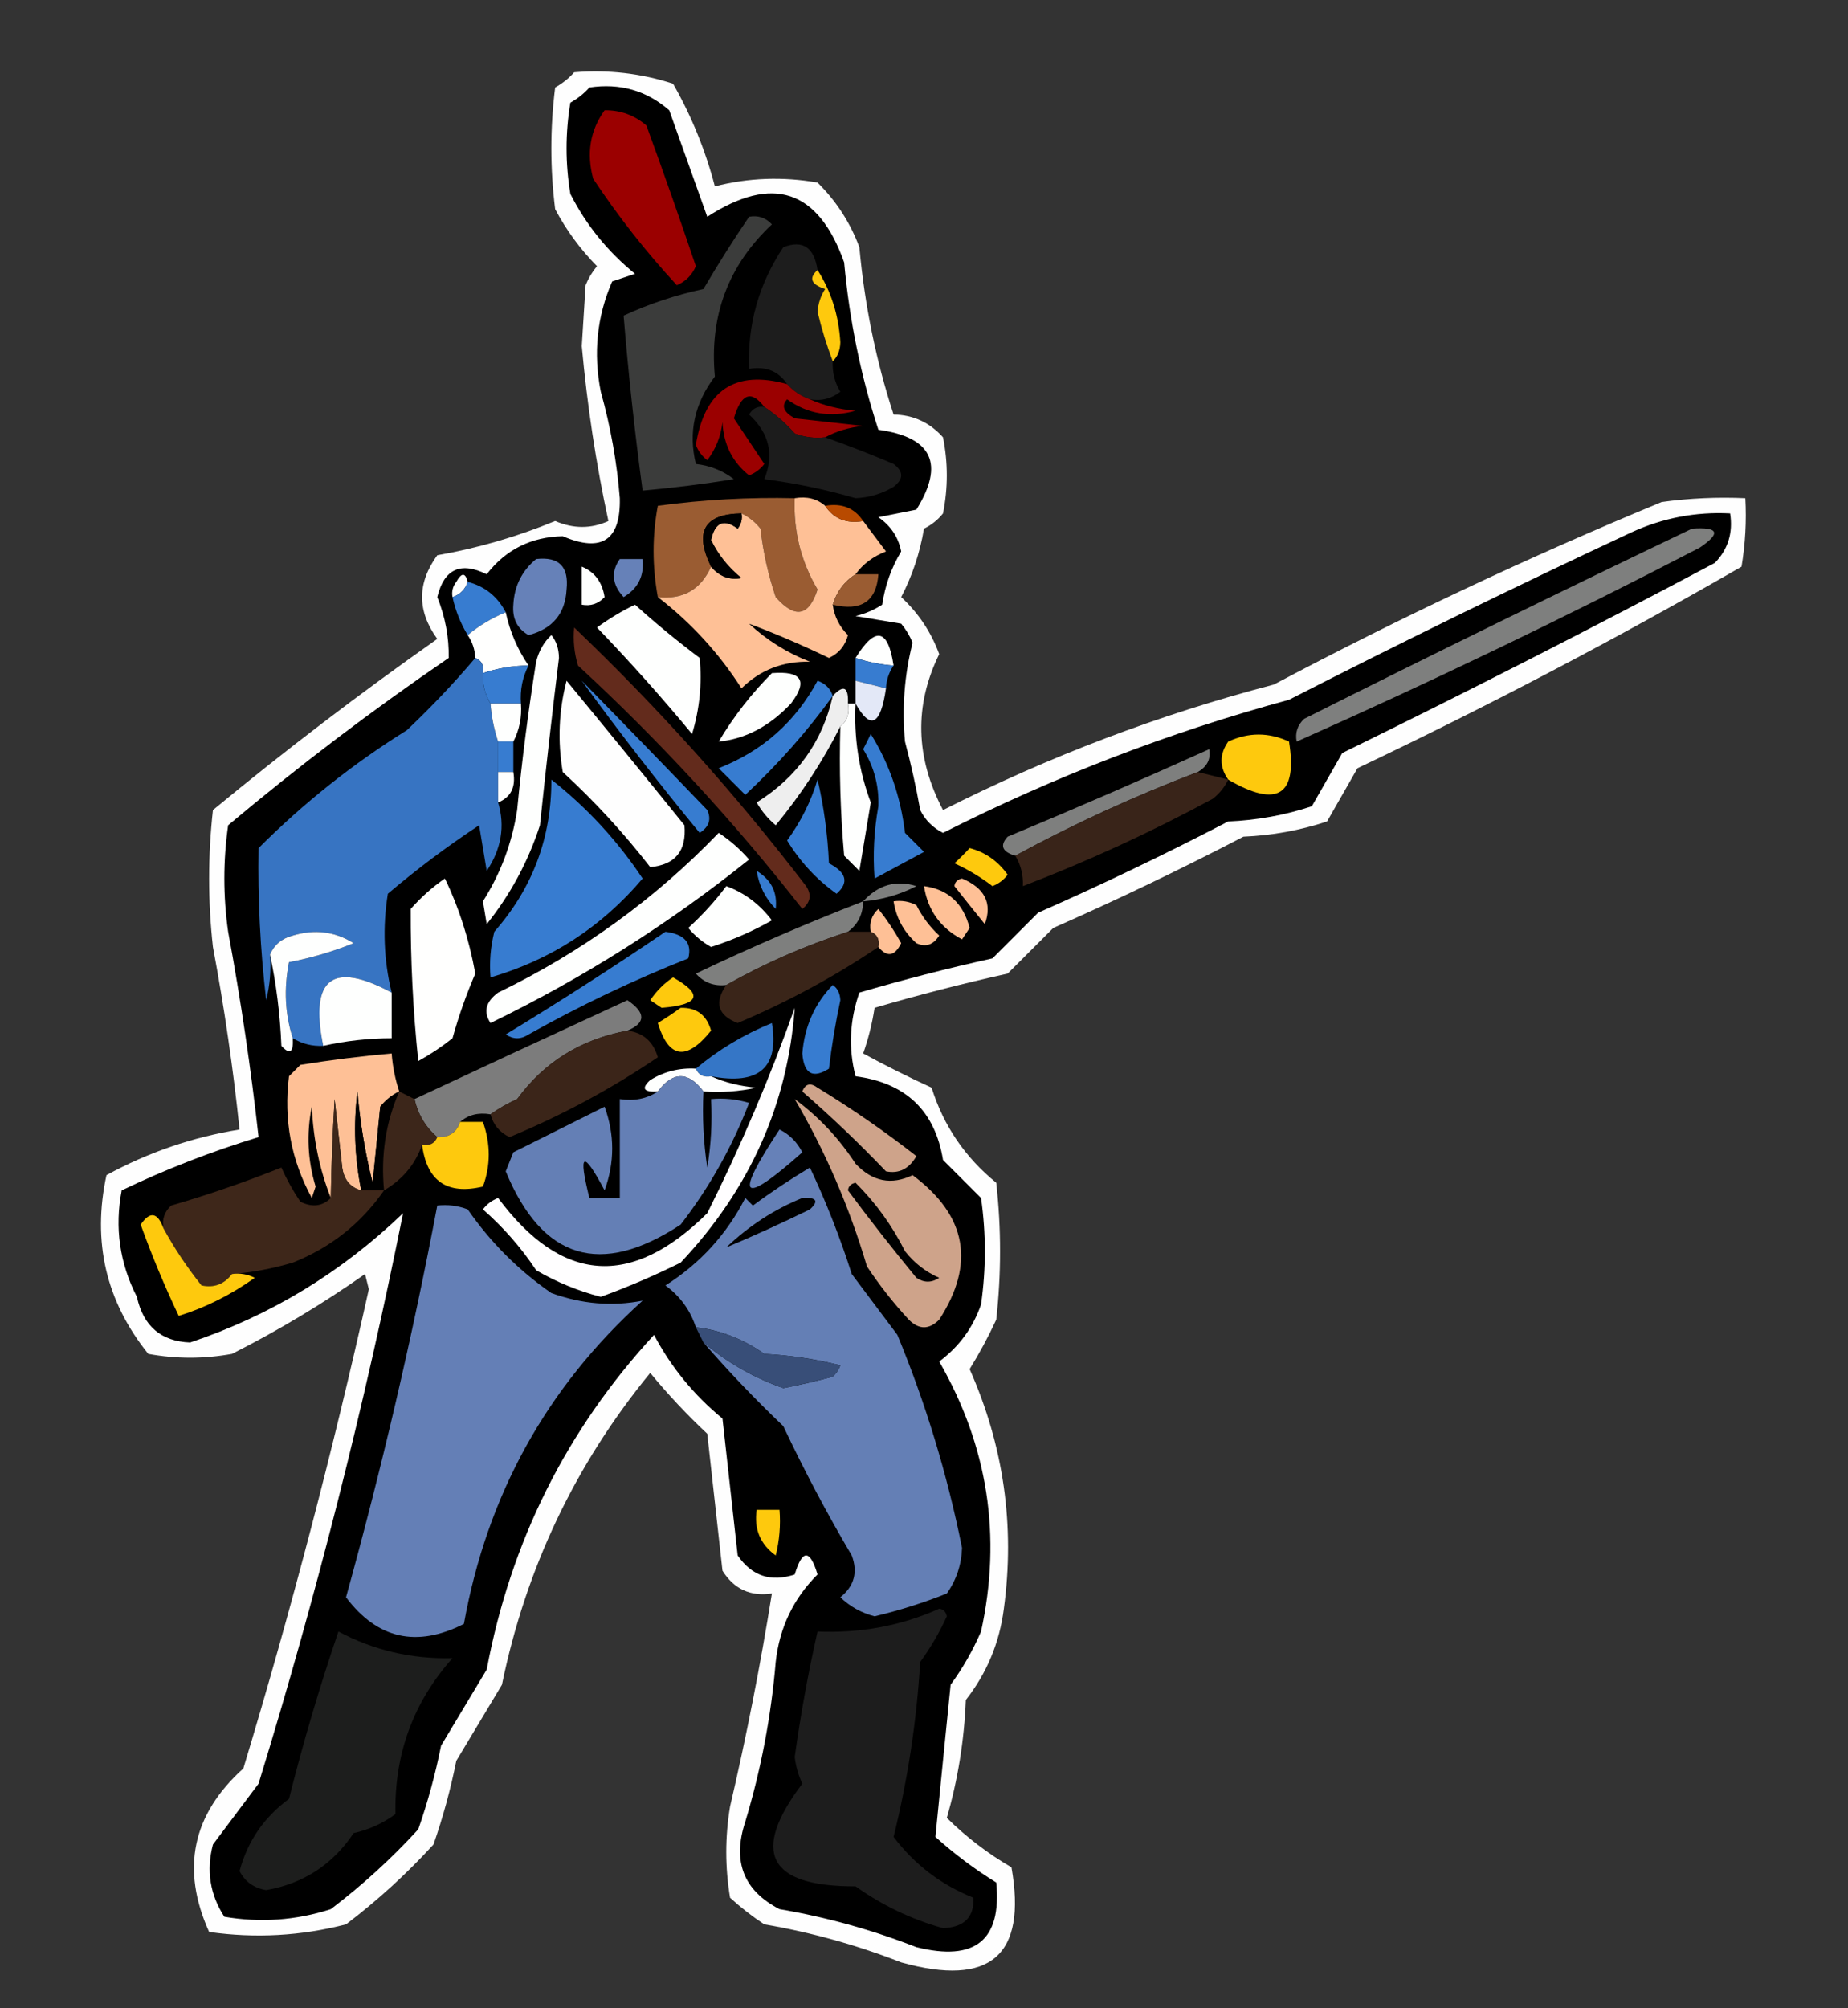 <?xml version="1.0" encoding="UTF-8"?>
<!DOCTYPE svg PUBLIC "-//W3C//DTD SVG 1.1//EN" "http://www.w3.org/Graphics/SVG/1.1/DTD/svg11.dtd">
<svg xmlns="http://www.w3.org/2000/svg" version="1.1" width="243px" height="264px" style="shape-rendering:geometricPrecision; text-rendering:geometricPrecision; image-rendering:optimizeQuality; fill-rule:evenodd; clip-rule:evenodd" xmlns:xlink="http://www.w3.org/1999/xlink">
<rect width="100%" height="100%" fill="#333333" stroke="none"/>
<g><path style="opacity:1" fill="#fefefe" d="M 75.5,9.5 C 79.967,9.133 84.3,9.633 88.5,11C 90.909,15.219 92.743,19.719 94,24.5C 98.413,23.368 102.913,23.201 107.5,24C 109.969,26.441 111.802,29.274 113,32.5C 113.692,40.097 115.192,47.43 117.5,54.5C 120.099,54.549 122.266,55.549 124,57.5C 124.667,60.833 124.667,64.167 124,67.5C 123.311,68.357 122.478,69.023 121.5,69.5C 120.956,72.714 119.956,75.714 118.5,78.5C 120.77,80.603 122.437,83.103 123.5,86C 120.194,92.747 120.36,99.58 124,106.5C 137.956,99.433 152.456,93.933 167.5,90C 184.138,81.181 201.138,73.181 218.5,66C 222.152,65.501 225.818,65.335 229.5,65.5C 229.665,68.518 229.498,71.518 229,74.5C 212.593,83.956 195.759,92.789 178.5,101C 177.167,103.333 175.833,105.667 174.5,108C 170.954,109.174 167.287,109.84 163.5,110C 155.288,114.273 146.955,118.273 138.5,122C 136.5,124 134.5,126 132.5,128C 126.563,129.318 120.73,130.818 115,132.5C 114.689,134.556 114.189,136.556 113.5,138.5C 116.421,140.089 119.421,141.589 122.5,143C 124.062,147.991 126.895,152.157 131,155.5C 131.667,161.5 131.667,167.5 131,173.5C 129.953,175.762 128.787,177.929 127.5,180C 131.979,190.082 133.479,200.582 132,211.5C 131.434,215.965 129.767,219.965 127,223.5C 126.788,228.81 125.955,233.977 124.5,239C 127.063,241.53 129.897,243.697 133,245.5C 135.052,257.103 130.219,261.269 118.5,258C 112.642,255.712 106.642,254.046 100.5,253C 98.909,251.954 97.409,250.787 96,249.5C 95.333,245.5 95.333,241.5 96,237.5C 98.158,228.247 99.991,218.914 101.5,209.5C 98.675,209.919 96.509,208.919 95,206.5C 94.333,200.5 93.667,194.5 93,188.5C 90.317,185.984 87.817,183.317 85.5,180.5C 75.659,192.495 69.159,206.162 66,221.5C 64,224.833 62,228.167 60,231.5C 59.251,235.251 58.251,238.918 57,242.5C 53.492,246.341 49.659,249.841 45.5,253C 39.585,254.527 33.585,254.861 27.5,254C 23.766,245.733 25.266,238.566 32,232.5C 38.281,211.711 43.781,190.711 48.5,169.5C 48.333,168.833 48.167,168.167 48,167.5C 42.408,171.43 36.575,174.93 30.5,178C 26.833,178.667 23.167,178.667 19.5,178C 13.936,171.093 12.103,163.259 14,154.5C 19.483,151.503 25.317,149.503 31.5,148.5C 30.661,140.463 29.494,132.463 28,124.5C 27.333,118.5 27.333,112.5 28,106.5C 37.549,98.617 47.382,91.117 57.5,84C 54.833,80.333 54.833,76.667 57.5,73C 62.788,72.075 67.955,70.575 73,68.5C 75.407,69.536 77.741,69.536 80,68.5C 78.378,60.982 77.212,53.316 76.5,45.5C 76.667,42.833 76.833,40.167 77,37.5C 77.374,36.584 77.874,35.75 78.5,35C 76.3,32.766 74.467,30.266 73,27.5C 72.333,22.167 72.333,16.833 73,11.5C 73.995,10.934 74.828,10.267 75.5,9.5 Z"/></g>
<g><path style="opacity:1" fill="#000000" d="M 77.5,11.5 C 81.516,10.9 85.016,11.9 88,14.5C 89.673,19.177 91.34,23.843 93,28.5C 101.599,22.928 107.599,24.928 111,34.5C 111.692,42.097 113.192,49.43 115.5,56.5C 122.574,57.482 124.24,60.982 120.5,67C 118.833,67.333 117.167,67.667 115.5,68C 117.124,69.117 118.124,70.617 118.5,72.5C 117.214,74.626 116.381,76.959 116,79.5C 114.933,80.191 113.766,80.691 112.5,81C 114.5,81.333 116.5,81.667 118.5,82C 119.126,82.75 119.626,83.584 120,84.5C 118.925,88.717 118.592,93.05 119,97.5C 119.794,100.471 120.461,103.471 121,106.5C 121.667,107.833 122.667,108.833 124,109.5C 138.619,102.101 153.786,96.268 169.5,92C 184.377,84.395 199.377,77.061 214.5,70C 218.632,68.1 222.966,67.267 227.5,67.5C 227.896,70.044 227.229,72.211 225.5,74C 209.354,82.573 193.021,90.907 176.5,99C 175.167,101.333 173.833,103.667 172.5,106C 168.954,107.174 165.287,107.84 161.5,108C 153.288,112.273 144.955,116.273 136.5,120C 134.5,122 132.5,124 130.5,126C 124.563,127.318 118.73,128.818 113,130.5C 111.715,134.172 111.548,137.839 112.5,141.5C 119.11,142.369 122.943,146.036 124,152.5C 125.667,154.167 127.333,155.833 129,157.5C 129.667,162.167 129.667,166.833 129,171.5C 127.939,174.562 126.106,177.062 123.5,179C 129.91,190.135 131.743,201.969 129,214.5C 127.92,216.996 126.586,219.33 125,221.5C 124.319,228.215 123.652,234.881 123,241.5C 125.488,243.743 128.154,245.743 131,247.5C 131.729,255.09 128.229,257.923 120.5,256C 114.642,253.712 108.642,252.046 102.5,251C 97.776,248.565 96.276,244.731 98,239.5C 100.064,232.668 101.397,225.668 102,218.5C 102.499,213.988 104.333,210.155 107.5,207C 106.5,203.667 105.5,203.667 104.5,207C 101.364,208.041 98.864,207.207 97,204.5C 96.333,198.5 95.667,192.5 95,186.5C 91.243,183.414 88.243,179.748 86,175.5C 74.49,187.997 67.157,202.664 64,219.5C 62,222.833 60,226.167 58,229.5C 57.251,233.251 56.251,236.918 55,240.5C 51.492,244.341 47.659,247.841 43.5,251C 38.924,252.476 34.257,252.81 29.5,252C 27.607,249.083 27.107,245.916 28,242.5C 30,239.833 32,237.167 34,234.5C 41.614,209.746 47.947,184.746 53,159.5C 44.891,167.295 35.558,172.961 25,176.5C 21.18,176.353 18.846,174.353 18,170.5C 15.73,166.07 15.063,161.403 16,156.5C 21.821,153.711 27.821,151.378 34,149.5C 33.002,140.508 31.669,131.508 30,122.5C 29.333,117.833 29.333,113.167 30,108.5C 39.308,100.681 48.974,93.348 59,86.5C 59.053,83.798 58.553,81.131 57.5,78.5C 58.395,74.808 60.561,73.808 64,75.5C 66.498,72.257 69.832,70.59 74,70.5C 79.123,72.691 81.623,71.025 81.5,65.5C 81.118,60.755 80.284,56.088 79,51.5C 77.99,46.442 78.49,41.609 80.5,37C 81.5,36.667 82.5,36.333 83.5,36C 79.908,33.079 77.075,29.579 75,25.5C 74.333,21.5 74.333,17.5 75,13.5C 75.995,12.934 76.828,12.267 77.5,11.5 Z"/></g>
<g><path style="opacity:1" fill="#9b0000" d="M 79.5,14.5 C 81.582,14.472 83.416,15.139 85,16.5C 87.244,22.642 89.41,28.809 91.5,35C 90.992,36.169 90.158,37.002 89,37.5C 84.952,33.12 81.285,28.454 78,23.5C 77.094,20.156 77.594,17.156 79.5,14.5 Z"/></g>
<g><path style="opacity:1" fill="#3b3c3b" d="M 98.5,28.5 C 99.675,28.281 100.675,28.614 101.5,29.5C 95.76,34.88 93.26,41.547 94,49.5C 91.325,53.021 90.492,56.854 91.5,61C 93.384,61.216 95.051,61.883 96.5,63C 92.509,63.642 88.509,64.142 84.5,64.5C 83.462,56.822 82.628,49.156 82,41.5C 85.306,39.968 88.806,38.801 92.5,38C 94.412,34.735 96.412,31.568 98.5,28.5 Z"/></g>
<g><path style="opacity:1" fill="#1d1d1d" d="M 107.5,35.5 C 106.308,36.566 106.641,37.399 108.5,38C 107.919,38.893 107.585,39.893 107.5,41C 108.033,43.226 108.7,45.393 109.5,47.5C 109.421,48.931 109.754,50.264 110.5,51.5C 109.311,52.429 107.978,52.762 106.5,52.5C 105.29,52.068 104.29,51.401 103.5,50.5C 102.365,48.787 100.698,48.12 98.5,48.5C 98.268,42.694 99.768,37.361 103,32.5C 105.552,31.513 107.052,32.513 107.5,35.5 Z"/></g>
<g><path style="opacity:1" fill="#fec90d" d="M 107.5,35.5 C 109.288,38.302 110.288,41.468 110.5,45C 110.472,46.07 110.139,46.903 109.5,47.5C 108.7,45.393 108.033,43.226 107.5,41C 107.585,39.893 107.919,38.893 108.5,38C 106.641,37.399 106.308,36.566 107.5,35.5 Z"/></g>
<g><path style="opacity:1" fill="#9b0000" d="M 103.5,50.5 C 104.29,51.401 105.29,52.068 106.5,52.5C 108.292,53.309 110.292,53.809 112.5,54C 109.208,54.936 106.208,54.436 103.5,52.5C 102.707,53.355 103.04,54.189 104.5,55C 107.5,55.333 110.5,55.667 113.5,56C 111.618,56.198 109.952,56.698 108.5,57.5C 107.127,57.657 105.793,57.49 104.5,57C 103.295,55.624 101.962,54.458 100.5,53.5C 98.788,51.236 97.455,51.736 96.5,55C 97.818,56.99 99.151,58.99 100.5,61C 99.975,61.692 99.308,62.192 98.5,62.5C 96.3,60.747 95.133,58.414 95,55.5C 94.784,57.384 94.117,59.051 93,60.5C 92.308,59.975 91.808,59.308 91.5,58.5C 92.657,51.268 96.657,48.602 103.5,50.5 Z"/></g>
<g><path style="opacity:1" fill="#1c1c1c" d="M 100.5,53.5 C 101.962,54.458 103.295,55.624 104.5,57C 105.793,57.49 107.127,57.657 108.5,57.5C 111.47,58.549 114.47,59.716 117.5,61C 118.833,62 118.833,63 117.5,64C 115.966,64.923 114.299,65.423 112.5,65.5C 108.571,64.358 104.571,63.524 100.5,63C 101.826,59.797 101.159,56.964 98.5,54.5C 98.957,53.703 99.624,53.369 100.5,53.5 Z"/></g>
<g><path style="opacity:1" fill="#9a5c32" d="M 104.5,65.5 C 104.314,69.795 105.314,73.795 107.5,77.5C 106.365,81.039 104.532,81.372 102,78.5C 101.012,75.576 100.346,72.576 100,69.5C 99.292,68.62 98.458,67.953 97.5,67.5C 92.59,67.576 91.257,69.91 93.5,74.5C 92.145,77.518 89.812,78.851 86.5,78.5C 85.757,74.423 85.757,70.423 86.5,66.5C 92.464,65.693 98.464,65.36 104.5,65.5 Z"/></g>
<g><path style="opacity:1" fill="#fec096" d="M 104.5,65.5 C 106.099,65.232 107.432,65.566 108.5,66.5C 109.635,68.213 111.302,68.88 113.5,68.5C 114.476,69.815 115.476,71.148 116.5,72.5C 114.816,73.15 113.483,74.15 112.5,75.5C 111.026,76.436 110.026,77.77 109.5,79.5C 109.703,81.044 110.37,82.378 111.5,83.5C 111.135,84.902 110.301,85.902 109,86.5C 105.416,84.781 101.916,83.281 98.5,82C 100.83,84.167 103.497,85.834 106.5,87C 102.953,86.914 99.953,88.081 97.5,90.5C 94.546,85.878 90.879,81.878 86.5,78.5C 89.812,78.851 92.145,77.518 93.5,74.5C 94.601,75.8 95.934,76.3 97.5,76C 95.773,74.611 94.439,72.944 93.5,71C 94.007,68.659 95.174,68.159 97,69.5C 97.464,68.906 97.631,68.239 97.5,67.5C 98.458,67.953 99.292,68.62 100,69.5C 100.346,72.576 101.012,75.576 102,78.5C 104.532,81.372 106.365,81.039 107.5,77.5C 105.314,73.795 104.314,69.795 104.5,65.5 Z"/></g>
<g><path style="opacity:1" fill="#b84a00" d="M 108.5,66.5 C 110.698,66.12 112.365,66.787 113.5,68.5C 111.302,68.88 109.635,68.213 108.5,66.5 Z"/></g>
<g><path style="opacity:1" fill="#000000" d="M 97.5,67.5 C 97.631,68.239 97.464,68.906 97,69.5C 95.174,68.159 94.007,68.659 93.5,71C 94.439,72.944 95.773,74.611 97.5,76C 95.934,76.3 94.601,75.8 93.5,74.5C 91.257,69.91 92.59,67.576 97.5,67.5 Z"/></g>
<g><path style="opacity:1" fill="#7e7f7e" d="M 222.5,69.5 C 225.999,69.259 226.332,70.092 223.5,72C 206.075,81.046 188.409,89.546 170.5,97.5C 170.281,96.325 170.614,95.325 171.5,94.5C 188.517,85.954 205.517,77.621 222.5,69.5 Z"/></g>
<g><path style="opacity:1" fill="#6681b8" d="M 70.5,73.5 C 73.488,73.155 74.821,74.488 74.5,77.5C 74.327,80.678 72.66,82.678 69.5,83.5C 68.009,82.652 67.342,81.319 67.5,79.5C 67.628,77.045 68.628,75.045 70.5,73.5 Z"/></g>
<g><path style="opacity:1" fill="#6681b8" d="M 81.5,73.5 C 82.5,73.5 83.5,73.5 84.5,73.5C 84.725,75.716 83.892,77.383 82,78.5C 80.481,76.861 80.314,75.194 81.5,73.5 Z"/></g>
<g><path style="opacity:1" fill="#fefffe" d="M 76.5,74.5 C 78.185,75.184 79.185,76.517 79.5,78.5C 78.675,79.386 77.675,79.719 76.5,79.5C 76.5,77.833 76.5,76.167 76.5,74.5 Z"/></g>
<g><path style="opacity:1" fill="#fefffe" d="M 61.5,76.5 C 61.167,77.5 60.5,78.167 59.5,78.5C 59.369,77.761 59.536,77.094 60,76.5C 60.69,75.262 61.19,75.262 61.5,76.5 Z"/></g>
<g><path style="opacity:1" fill="#9a5c32" d="M 112.5,75.5 C 113.5,75.5 114.5,75.5 115.5,75.5C 115.241,79.068 113.241,80.401 109.5,79.5C 110.026,77.77 111.026,76.436 112.5,75.5 Z"/></g>
<g><path style="opacity:1" fill="#377cd0" d="M 61.5,76.5 C 63.749,77.08 65.415,78.413 66.5,80.5C 64.668,81.249 63.001,82.249 61.5,83.5C 60.559,81.951 59.892,80.284 59.5,78.5C 60.5,78.167 61.167,77.5 61.5,76.5 Z"/></g>
<g><path style="opacity:1" fill="#fefffe" d="M 83.5,79.5 C 86.21,81.945 89.044,84.278 92,86.5C 92.33,89.866 91.997,93.199 91,96.5C 87.019,91.684 82.852,87.018 78.5,82.5C 80.145,81.304 81.811,80.304 83.5,79.5 Z"/></g>
<g><path style="opacity:1" fill="#fffffe" d="M 66.5,80.5 C 67.043,83.038 68.043,85.372 69.5,87.5C 67.435,87.517 65.435,87.85 63.5,88.5C 63.672,87.508 63.338,86.842 62.5,86.5C 62.443,85.391 62.11,84.391 61.5,83.5C 63.001,82.249 64.668,81.249 66.5,80.5 Z"/></g>
<g><path style="opacity:1" fill="#632b1c" d="M 75.5,82.5 C 86.542,93.042 96.709,104.376 106,116.5C 106.749,117.635 106.583,118.635 105.5,119.5C 96.53,108.031 86.697,97.364 76,87.5C 75.507,85.866 75.34,84.199 75.5,82.5 Z"/></g>
<g><path style="opacity:1" fill="#fefffe" d="M 72.5,83.5 C 73.147,84.274 73.481,85.274 73.5,86.5C 72.601,93.824 71.767,101.158 71,108.5C 69.444,113.28 67.111,117.613 64,121.5C 63.833,120.5 63.667,119.5 63.5,118.5C 65.83,114.835 67.33,110.835 68,106.5C 68.629,99.972 69.462,93.472 70.5,87C 70.862,85.566 71.528,84.399 72.5,83.5 Z"/></g>
<g><path style="opacity:1" fill="#fefffe" d="M 117.5,87.5 C 115.784,87.371 114.117,87.038 112.5,86.5C 115.102,82.303 116.768,82.636 117.5,87.5 Z"/></g>
<g><path style="opacity:1" fill="#3774c2" d="M 62.5,86.5 C 63.338,86.842 63.672,87.508 63.5,88.5C 63.433,89.959 63.766,91.292 64.5,92.5C 64.629,94.216 64.962,95.883 65.5,97.5C 65.5,98.833 65.5,100.167 65.5,101.5C 65.5,102.833 65.5,104.167 65.5,105.5C 66.43,108.603 65.93,111.603 64,114.5C 63.667,112.5 63.333,110.5 63,108.5C 58.821,111.257 54.821,114.257 51,117.5C 50.294,121.887 50.46,126.22 51.5,130.5C 43.689,126.299 40.689,128.632 42.5,137.5C 41.041,137.567 39.708,137.234 38.5,136.5C 37.476,133.339 37.309,130.006 38,126.5C 40.941,125.941 43.775,125.107 46.5,124C 44.045,122.46 41.379,122.126 38.5,123C 37.058,123.377 36.058,124.21 35.5,125.5C 35.662,127.527 35.495,129.527 35,131.5C 34.221,124.833 33.888,118.166 34,111.5C 39.924,105.572 46.424,100.406 53.5,96C 56.732,92.938 59.732,89.771 62.5,86.5 Z"/></g>
<g><path style="opacity:1" fill="#377cd0" d="M 112.5,86.5 C 114.117,87.038 115.784,87.371 117.5,87.5C 116.89,88.391 116.557,89.391 116.5,90.5C 115.167,90.167 113.833,89.833 112.5,89.5C 112.5,88.5 112.5,87.5 112.5,86.5 Z"/></g>
<g><path style="opacity:1" fill="#377cd0" d="M 69.5,87.5 C 68.699,89.042 68.366,90.709 68.5,92.5C 67.167,92.5 65.833,92.5 64.5,92.5C 63.766,91.292 63.433,89.959 63.5,88.5C 65.435,87.85 67.435,87.517 69.5,87.5 Z"/></g>
<g><path style="opacity:1" fill="#fefffe" d="M 101.5,88.5 C 105.439,88.178 106.272,89.511 104,92.5C 101.179,95.49 98.013,97.156 94.5,97.5C 96.475,94.195 98.808,91.195 101.5,88.5 Z"/></g>
<g><path style="opacity:1" fill="#fefefe" d="M 74.5,89.5 C 79.638,95.727 84.805,102.061 90,108.5C 90.293,111.869 88.793,113.702 85.5,114C 82.035,109.533 78.202,105.367 74,101.5C 73.306,97.446 73.473,93.446 74.5,89.5 Z"/></g>
<g><path style="opacity:1" fill="#377cd0" d="M 76.5,89.5 C 81.984,95.092 87.484,100.758 93,106.5C 93.563,107.725 93.23,108.725 92,109.5C 86.594,102.939 81.428,96.272 76.5,89.5 Z"/></g>
<g><path style="opacity:1" fill="#377cd0" d="M 109.5,91.5 C 106.154,96.137 102.321,100.47 98,104.5C 96.833,103.333 95.667,102.167 94.5,101C 100.247,98.753 104.58,94.919 107.5,89.5C 108.522,89.856 109.189,90.522 109.5,91.5 Z"/></g>
<g><path style="opacity:1" fill="#e3e8f7" d="M 112.5,89.5 C 113.833,89.833 115.167,90.167 116.5,90.5C 115.8,95.355 114.467,96.022 112.5,92.5C 112.5,91.5 112.5,90.5 112.5,89.5 Z"/></g>
<g><path style="opacity:1" fill="#eeeeee" d="M 111.5,92.5 C 111.737,93.791 111.404,94.791 110.5,95.5C 108.2,100.076 105.367,104.41 102,108.5C 100.978,107.646 100.145,106.646 99.5,105.5C 104.82,102.173 108.153,97.506 109.5,91.5C 110.925,89.969 111.591,90.302 111.5,92.5 Z"/></g>
<g><path style="opacity:1" fill="#fefffe" d="M 64.5,92.5 C 65.833,92.5 67.167,92.5 68.5,92.5C 68.634,94.291 68.301,95.958 67.5,97.5C 66.833,97.5 66.167,97.5 65.5,97.5C 64.962,95.883 64.629,94.216 64.5,92.5 Z"/></g>
<g><path style="opacity:1" fill="#fefffe" d="M 111.5,92.5 C 111.833,92.5 112.167,92.5 112.5,92.5C 112.269,96.992 112.936,101.325 114.5,105.5C 114,108.5 113.5,111.5 113,114.5C 112.333,113.833 111.667,113.167 111,112.5C 110.501,106.843 110.334,101.176 110.5,95.5C 111.404,94.791 111.737,93.791 111.5,92.5 Z"/></g>
<g><path style="opacity:1" fill="#377cd0" d="M 114.5,96.5 C 116.927,100.387 118.427,104.721 119,109.5C 119.833,110.333 120.667,111.167 121.5,112C 119.351,113.164 117.185,114.33 115,115.5C 114.76,112.343 114.927,109.176 115.5,106C 115.589,103.287 114.922,100.787 113.5,98.5C 113.863,97.817 114.196,97.15 114.5,96.5 Z"/></g>
<g><path style="opacity:1" fill="#fec90d" d="M 161.5,102.5 C 160.334,100.834 160.334,99.167 161.5,97.5C 164.166,96.262 166.832,96.262 169.5,97.5C 170.636,104.595 167.969,106.261 161.5,102.5 Z"/></g>
<g><path style="opacity:1" fill="#377cd0" d="M 65.5,97.5 C 66.167,97.5 66.833,97.5 67.5,97.5C 67.5,98.833 67.5,100.167 67.5,101.5C 66.833,101.5 66.167,101.5 65.5,101.5C 65.5,100.167 65.5,98.833 65.5,97.5 Z"/></g>
<g><path style="opacity:1" fill="#7e7f7e" d="M 157.5,101.5 C 149.192,104.656 141.192,108.323 133.5,112.5C 131.767,111.992 131.434,111.159 132.5,110C 141.407,106.296 150.24,102.462 159,98.5C 159.239,99.788 158.739,100.788 157.5,101.5 Z"/></g>
<g><path style="opacity:1" fill="#fefffe" d="M 65.5,101.5 C 66.167,101.5 66.833,101.5 67.5,101.5C 67.843,103.483 67.177,104.817 65.5,105.5C 65.5,104.167 65.5,102.833 65.5,101.5 Z"/></g>
<g><path style="opacity:1" fill="#392419" d="M 157.5,101.5 C 158.833,101.833 160.167,102.167 161.5,102.5C 161.047,103.458 160.381,104.292 159.5,105C 151.373,109.398 143.04,113.232 134.5,116.5C 134.567,115.041 134.234,113.708 133.5,112.5C 141.192,108.323 149.192,104.656 157.5,101.5 Z"/></g>
<g><path style="opacity:1" fill="#377cd0" d="M 72.5,102.5 C 77.186,106.186 81.186,110.52 84.5,115.5C 79.132,121.849 72.465,126.183 64.5,128.5C 64.338,126.473 64.504,124.473 65,122.5C 70.029,116.777 72.529,110.11 72.5,102.5 Z"/></g>
<g><path style="opacity:1" fill="#377cd0" d="M 107.5,102.5 C 108.323,105.977 108.823,109.644 109,113.5C 111.326,114.713 111.659,116.046 110,117.5C 107.392,115.65 105.225,113.316 103.5,110.5C 105.297,108.045 106.63,105.378 107.5,102.5 Z"/></g>
<g><path style="opacity:1" fill="#fefffe" d="M 94.5,109.5 C 95.962,110.458 97.295,111.624 98.5,113C 88.011,121.416 76.678,128.583 64.5,134.5C 63.529,133.038 63.862,131.705 65.5,130.5C 76.472,125.192 86.139,118.192 94.5,109.5 Z"/></g>
<g><path style="opacity:1" fill="#fec90d" d="M 127.5,111.5 C 129.544,112.031 131.211,113.198 132.5,115C 131.975,115.692 131.308,116.192 130.5,116.5C 128.954,115.316 127.287,114.316 125.5,113.5C 126.243,112.818 126.909,112.151 127.5,111.5 Z"/></g>
<g><path style="opacity:1" fill="#377cd0" d="M 99.5,114.5 C 101.416,115.665 102.249,117.332 102,119.5C 100.628,118.09 99.795,116.423 99.5,114.5 Z"/></g>
<g><path style="opacity:1" fill="#fffffe" d="M 58.5,115.5 C 60.338,119.293 61.671,123.46 62.5,128C 61.314,130.748 60.314,133.581 59.5,136.5C 58.086,137.624 56.586,138.624 55,139.5C 54.306,132.826 53.973,126.159 54,119.5C 55.397,117.93 56.897,116.596 58.5,115.5 Z"/></g>
<g><path style="opacity:1" fill="#7e7f7e" d="M 113.5,118.5 C 115.488,116.325 117.821,115.659 120.5,116.5C 118.293,117.635 115.96,118.301 113.5,118.5 Z"/></g>
<g><path style="opacity:1" fill="#fec096" d="M 125.5,116.5 C 125.56,115.957 125.893,115.624 126.5,115.5C 129.5,116.758 130.5,118.758 129.5,121.5C 128.113,119.79 126.779,118.123 125.5,116.5 Z"/></g>
<g><path style="opacity:1" fill="#fefffe" d="M 95.5,116.5 C 97.886,117.373 99.886,118.873 101.5,121C 98.95,122.442 96.284,123.608 93.5,124.5C 92.354,123.855 91.354,123.022 90.5,122C 92.373,120.296 94.04,118.463 95.5,116.5 Z"/></g>
<g><path style="opacity:1" fill="#fec096" d="M 121.5,116.5 C 124.659,116.917 126.659,118.75 127.5,122C 127.167,122.5 126.833,123 126.5,123.5C 123.651,121.988 121.984,119.655 121.5,116.5 Z"/></g>
<g><path style="opacity:0" fill="#fe00f2" d="M 57.5,118.5 C 58.232,121.627 59.232,124.794 60.5,128C 59.715,131.029 58.548,133.862 57,136.5C 56.72,131.803 56.22,127.137 55.5,122.5C 55.752,120.927 56.418,119.594 57.5,118.5 Z"/></g>
<g><path style="opacity:1" fill="#7e7f7e" d="M 113.5,118.5 C 113.473,120.199 112.806,121.533 111.5,122.5C 105.875,124.316 100.541,126.649 95.5,129.5C 93.897,129.688 92.563,129.188 91.5,128C 98.713,124.561 106.046,121.394 113.5,118.5 Z"/></g>
<g><path style="opacity:1" fill="#fec096" d="M 117.5,118.5 C 118.552,118.351 119.552,118.517 120.5,119C 121.257,120.512 122.257,121.846 123.5,123C 122.725,124.23 121.725,124.563 120.5,124C 118.84,122.512 117.84,120.679 117.5,118.5 Z"/></g>
<g><path style="opacity:1" fill="#fec096" d="M 115.5,124.5 C 115.672,123.508 115.338,122.842 114.5,122.5C 114.281,121.325 114.614,120.325 115.5,119.5C 116.624,120.914 117.624,122.414 118.5,124C 117.648,125.728 116.648,125.895 115.5,124.5 Z"/></g>
<g><path style="opacity:1" fill="#fefffe" d="M 38.5,136.5 C 38.607,138.379 38.107,138.712 37,137.5C 36.824,133.312 36.324,129.312 35.5,125.5C 36.058,124.21 37.058,123.377 38.5,123C 41.379,122.126 44.045,122.46 46.5,124C 43.775,125.107 40.941,125.941 38,126.5C 37.309,130.006 37.476,133.339 38.5,136.5 Z"/></g>
<g><path style="opacity:1" fill="#377cd0" d="M 87.5,122.5 C 90.032,122.829 91.032,123.995 90.5,126C 83.299,128.857 76.299,132.191 69.5,136C 68.5,136.667 67.5,136.667 66.5,136C 73.674,131.637 80.674,127.137 87.5,122.5 Z"/></g>
<g><path style="opacity:1" fill="#3a2519" d="M 111.5,122.5 C 112.5,122.5 113.5,122.5 114.5,122.5C 115.338,122.842 115.672,123.508 115.5,124.5C 109.741,128.388 103.574,131.721 97,134.5C 94.389,133.5 93.889,131.833 95.5,129.5C 100.541,126.649 105.875,124.316 111.5,122.5 Z"/></g>
<g><path style="opacity:1" fill="#fefffe" d="M 51.5,130.5 C 51.5,132.5 51.5,134.5 51.5,136.5C 48.455,136.508 45.455,136.841 42.5,137.5C 40.689,128.632 43.689,126.299 51.5,130.5 Z"/></g>
<g><path style="opacity:1" fill="#fec90d" d="M 88.5,128.5 C 92.519,130.759 92.019,132.092 87,132.5C 86.5,132.167 86,131.833 85.5,131.5C 86.34,130.265 87.34,129.265 88.5,128.5 Z"/></g>
<g><path style="opacity:1" fill="#377cd0" d="M 109.5,129.5 C 110.124,129.917 110.457,130.584 110.5,131.5C 109.861,134.475 109.361,137.475 109,140.5C 106.875,141.851 105.708,141.185 105.5,138.5C 105.79,134.954 107.124,131.954 109.5,129.5 Z"/></g>
<g><path style="opacity:1" fill="#7c7c7c" d="M 82.5,135.5 C 76.386,136.631 71.552,139.631 68,144.5C 66.698,145.085 65.531,145.751 64.5,146.5C 62.901,146.232 61.568,146.566 60.5,147.5C 60.027,148.906 59.027,149.573 57.5,149.5C 55.972,148.198 54.972,146.531 54.5,144.5C 63.685,140.199 73.018,135.865 82.5,131.5C 84.934,133.147 84.934,134.48 82.5,135.5 Z"/></g>
<g><path style="opacity:1" fill="#fec90d" d="M 89.5,132.5 C 91.59,132.45 92.923,133.45 93.5,135.5C 90.265,139.516 87.932,139.183 86.5,134.5C 87.602,133.824 88.602,133.158 89.5,132.5 Z"/></g>
<g><path style="opacity:1" fill="#fffeff" d="M 104.5,132.5 C 103.587,145.186 98.587,156.352 89.5,166C 86.082,167.695 82.582,169.195 79,170.5C 76.005,169.724 73.172,168.557 70.5,167C 68.539,164.037 66.206,161.371 63.5,159C 64.025,158.308 64.692,157.808 65.5,157.5C 73.85,168.733 83.016,169.4 93,159.5C 97.405,150.696 101.239,141.696 104.5,132.5 Z"/></g>
<g><path style="opacity:1" fill="#3576c6" d="M 93.5,141.5 C 92.508,141.672 91.842,141.338 91.5,140.5C 94.438,138.023 97.771,136.023 101.5,134.5C 102.472,140.364 99.806,142.698 93.5,141.5 Z"/></g>
<g><path style="opacity:1" fill="#3b2519" d="M 82.5,135.5 C 84.564,135.762 85.897,136.929 86.5,139C 80.382,143.143 73.882,146.643 67,149.5C 65.69,148.87 64.856,147.87 64.5,146.5C 65.531,145.751 66.698,145.085 68,144.5C 71.552,139.631 76.386,136.631 82.5,135.5 Z"/></g>
<g><path style="opacity:1" fill="#fec096" d="M 52.5,143.5 C 51.542,143.953 50.708,144.619 50,145.5C 49.667,148.833 49.333,152.167 49,155.5C 48.007,151.558 47.34,147.558 47,143.5C 46.466,147.859 46.632,152.192 47.5,156.5C 46.069,156.119 45.236,155.119 45,153.5C 44.667,150.5 44.333,147.5 44,144.5C 43.734,148.974 43.567,153.307 43.5,157.5C 42.023,153.767 41.189,149.767 41,145.5C 40.283,149.045 40.45,152.545 41.5,156C 41.333,156.5 41.167,157 41,157.5C 38.283,152.538 37.283,147.205 38,141.5C 38.5,141 39,140.5 39.5,140C 43.491,139.358 47.491,138.858 51.5,138.5C 51.629,140.216 51.962,141.883 52.5,143.5 Z"/></g>
<g><path style="opacity:1" fill="#fefffe" d="M 91.5,140.5 C 91.842,141.338 92.508,141.672 93.5,141.5C 95.292,142.309 97.292,142.809 99.5,143C 97.19,143.497 94.857,143.663 92.5,143.5C 90.5,140.833 88.5,140.833 86.5,143.5C 84.621,143.607 84.288,143.107 85.5,142C 87.345,140.872 89.345,140.372 91.5,140.5 Z"/></g>
<g><path style="opacity:1" fill="#647fb5" d="M 92.5,143.5 C 92.335,146.85 92.502,150.183 93,153.5C 93.498,150.518 93.665,147.518 93.5,144.5C 95.199,144.34 96.866,144.506 98.5,145C 96.274,150.787 93.274,156.12 89.5,161C 78.968,167.933 71.301,165.6 66.5,154C 66.833,153.167 67.167,152.333 67.5,151.5C 71.5,149.5 75.5,147.5 79.5,145.5C 80.833,149.167 80.833,152.833 79.5,156.5C 76.663,151.15 75.996,151.483 77.5,157.5C 78.833,157.5 80.167,157.5 81.5,157.5C 81.5,153.167 81.5,148.833 81.5,144.5C 83.415,144.784 85.081,144.451 86.5,143.5C 88.5,140.833 90.5,140.833 92.5,143.5 Z"/></g>
<g><path style="opacity:1" fill="#cea38a" d="M 105.5,143.5 C 105.897,142.475 106.563,142.308 107.5,143C 112.011,145.754 116.344,148.754 120.5,152C 119.534,153.678 118.201,154.345 116.5,154C 113.017,150.351 109.35,146.851 105.5,143.5 Z"/></g>
<g><path style="opacity:1" fill="#000000" d="M 52.5,143.5 C 50.722,147.565 50.055,151.899 50.5,156.5C 49.5,156.5 48.5,156.5 47.5,156.5C 46.632,152.192 46.466,147.859 47,143.5C 47.34,147.558 48.007,151.558 49,155.5C 49.333,152.167 49.667,148.833 50,145.5C 50.708,144.619 51.542,143.953 52.5,143.5 Z"/></g>
<g><path style="opacity:1" fill="#3c261a" d="M 52.5,143.5 C 53.167,143.833 53.833,144.167 54.5,144.5C 54.972,146.531 55.972,148.198 57.5,149.5C 57.158,150.338 56.492,150.672 55.5,150.5C 54.615,153.06 52.949,155.06 50.5,156.5C 50.055,151.899 50.722,147.565 52.5,143.5 Z"/></g>
<g><path style="opacity:1" fill="#cea38a" d="M 104.5,144.5 C 107.666,146.834 110.333,149.667 112.5,153C 114.706,155.346 117.206,155.846 120,154.5C 127.118,159.793 128.284,166.126 123.5,173.5C 122.167,174.833 120.833,174.833 119.5,173.5C 117.476,171.31 115.643,168.977 114,166.5C 111.678,158.668 108.512,151.335 104.5,144.5 Z"/></g>
<g><path style="opacity:1" fill="#fec90d" d="M 60.5,147.5 C 61.5,147.5 62.5,147.5 63.5,147.5C 64.523,150.393 64.523,153.226 63.5,156C 58.79,157.121 56.123,155.288 55.5,150.5C 56.492,150.672 57.158,150.338 57.5,149.5C 59.027,149.573 60.027,148.906 60.5,147.5 Z"/></g>
<g><path style="opacity:1" fill="#6681b8" d="M 102.5,148.5 C 103.812,149.145 104.812,150.145 105.5,151.5C 97.448,158.633 96.448,157.633 102.5,148.5 Z"/></g>
<g><path style="opacity:1" fill="#3e271a" d="M 47.5,156.5 C 48.5,156.5 49.5,156.5 50.5,156.5C 47.48,160.851 43.48,164.017 38.5,166C 35.811,166.795 33.144,167.295 30.5,167.5C 29.473,168.848 28.14,169.348 26.5,169C 24.585,166.6 22.919,164.1 21.5,161.5C 21.281,160.325 21.614,159.325 22.5,158.5C 27.43,157.061 32.263,155.394 37,153.5C 37.706,155.081 38.54,156.581 39.5,158C 41.066,158.765 42.399,158.598 43.5,157.5C 43.567,153.307 43.734,148.974 44,144.5C 44.333,147.5 44.667,150.5 45,153.5C 45.236,155.119 46.069,156.119 47.5,156.5 Z"/></g>
<g><path style="opacity:1" fill="#647fb5" d="M 92.5,176.5 C 95.627,179.147 99.127,181.147 103,182.5C 105.185,182.079 107.351,181.579 109.5,181C 109.957,180.586 110.291,180.086 110.5,179.5C 107.215,178.676 103.882,178.176 100.5,178C 97.745,176.047 94.745,174.88 91.5,174.5C 90.772,172.265 89.439,170.432 87.5,169C 92.05,166.117 95.55,162.284 98,157.5C 98.333,157.833 98.667,158.167 99,158.5C 101.414,156.709 103.914,155.043 106.5,153.5C 108.635,158.035 110.469,162.701 112,167.5C 114,170.167 116,172.833 118,175.5C 121.732,184.531 124.565,193.865 126.5,203.5C 126.431,205.709 125.764,207.709 124.5,209.5C 121.41,210.731 118.243,211.731 115,212.5C 113.274,212.054 111.774,211.221 110.5,210C 112.325,208.534 112.825,206.701 112,204.5C 108.745,198.992 105.745,193.325 103,187.5C 99.219,183.891 95.719,180.224 92.5,176.5 Z"/></g>
<g><path style="opacity:1" fill="#000000" d="M 111.5,156.5 C 111.56,155.957 111.893,155.624 112.5,155.5C 115.157,158.147 117.323,161.147 119,164.5C 120.214,166.049 121.714,167.215 123.5,168C 122.5,168.667 121.5,168.667 120.5,168C 117.36,164.188 114.36,160.355 111.5,156.5 Z"/></g>
<g><path style="opacity:1" fill="#000000" d="M 105.5,157.5 C 107.379,157.393 107.712,157.893 106.5,159C 102.742,160.834 99.075,162.5 95.5,164C 98.49,161.152 101.824,158.985 105.5,157.5 Z"/></g>
<g><path style="opacity:1" fill="#647fb6" d="M 57.5,158.5 C 58.873,158.343 60.207,158.51 61.5,159C 64.5,163.333 68.167,167 72.5,170C 76.502,171.452 80.502,171.786 84.5,171C 71.886,182.384 64.053,196.55 61,213.5C 54.789,216.647 49.623,215.48 45.5,210C 50.211,192.991 54.211,175.825 57.5,158.5 Z"/></g>
<g><path style="opacity:1" fill="#fec90d" d="M 21.5,161.5 C 22.919,164.1 24.585,166.6 26.5,169C 28.14,169.348 29.473,168.848 30.5,167.5C 31.552,167.351 32.552,167.517 33.5,168C 30.299,170.267 26.966,171.934 23.5,173C 21.638,169.081 19.971,165.081 18.5,161C 19.72,159.205 20.72,159.372 21.5,161.5 Z"/></g>
<g><path style="opacity:1" fill="#384e78" d="M 91.5,174.5 C 94.745,174.88 97.745,176.047 100.5,178C 103.882,178.176 107.215,178.676 110.5,179.5C 110.291,180.086 109.957,180.586 109.5,181C 107.351,181.579 105.185,182.079 103,182.5C 99.127,181.147 95.627,179.147 92.5,176.5C 92.167,175.833 91.833,175.167 91.5,174.5 Z"/></g>
<g><path style="opacity:1" fill="#fec90d" d="M 99.5,198.5 C 100.5,198.5 101.5,198.5 102.5,198.5C 102.662,200.527 102.495,202.527 102,204.5C 99.961,203.022 99.128,201.022 99.5,198.5 Z"/></g>
<g><path style="opacity:1" fill="#1d1d1d" d="M 123.5,211.5 C 124.043,211.56 124.376,211.893 124.5,212.5C 123.533,214.63 122.366,216.63 121,218.5C 120.53,226.288 119.364,233.955 117.5,241.5C 120.254,245.141 123.754,247.808 128,249.5C 128.112,252.056 126.779,253.39 124,253.5C 119.844,252.339 116.011,250.505 112.5,248C 101.004,248.032 98.671,243.532 105.5,234.5C 104.978,233.393 104.645,232.226 104.5,231C 105.269,225.443 106.269,219.943 107.5,214.5C 113.184,214.739 118.518,213.739 123.5,211.5 Z"/></g>
<g><path style="opacity:1" fill="#1d1e1d" d="M 44.5,214.5 C 49.128,216.971 54.128,218.138 59.5,218C 54.336,223.802 51.836,230.635 52,238.5C 50.352,239.717 48.519,240.55 46.5,241C 43.754,245.126 39.92,247.626 35,248.5C 33.392,248.231 32.226,247.397 31.5,246C 32.543,242.087 34.709,238.92 38,236.5C 39.875,229.044 42.042,221.711 44.5,214.5 Z"/></g>
</svg>
